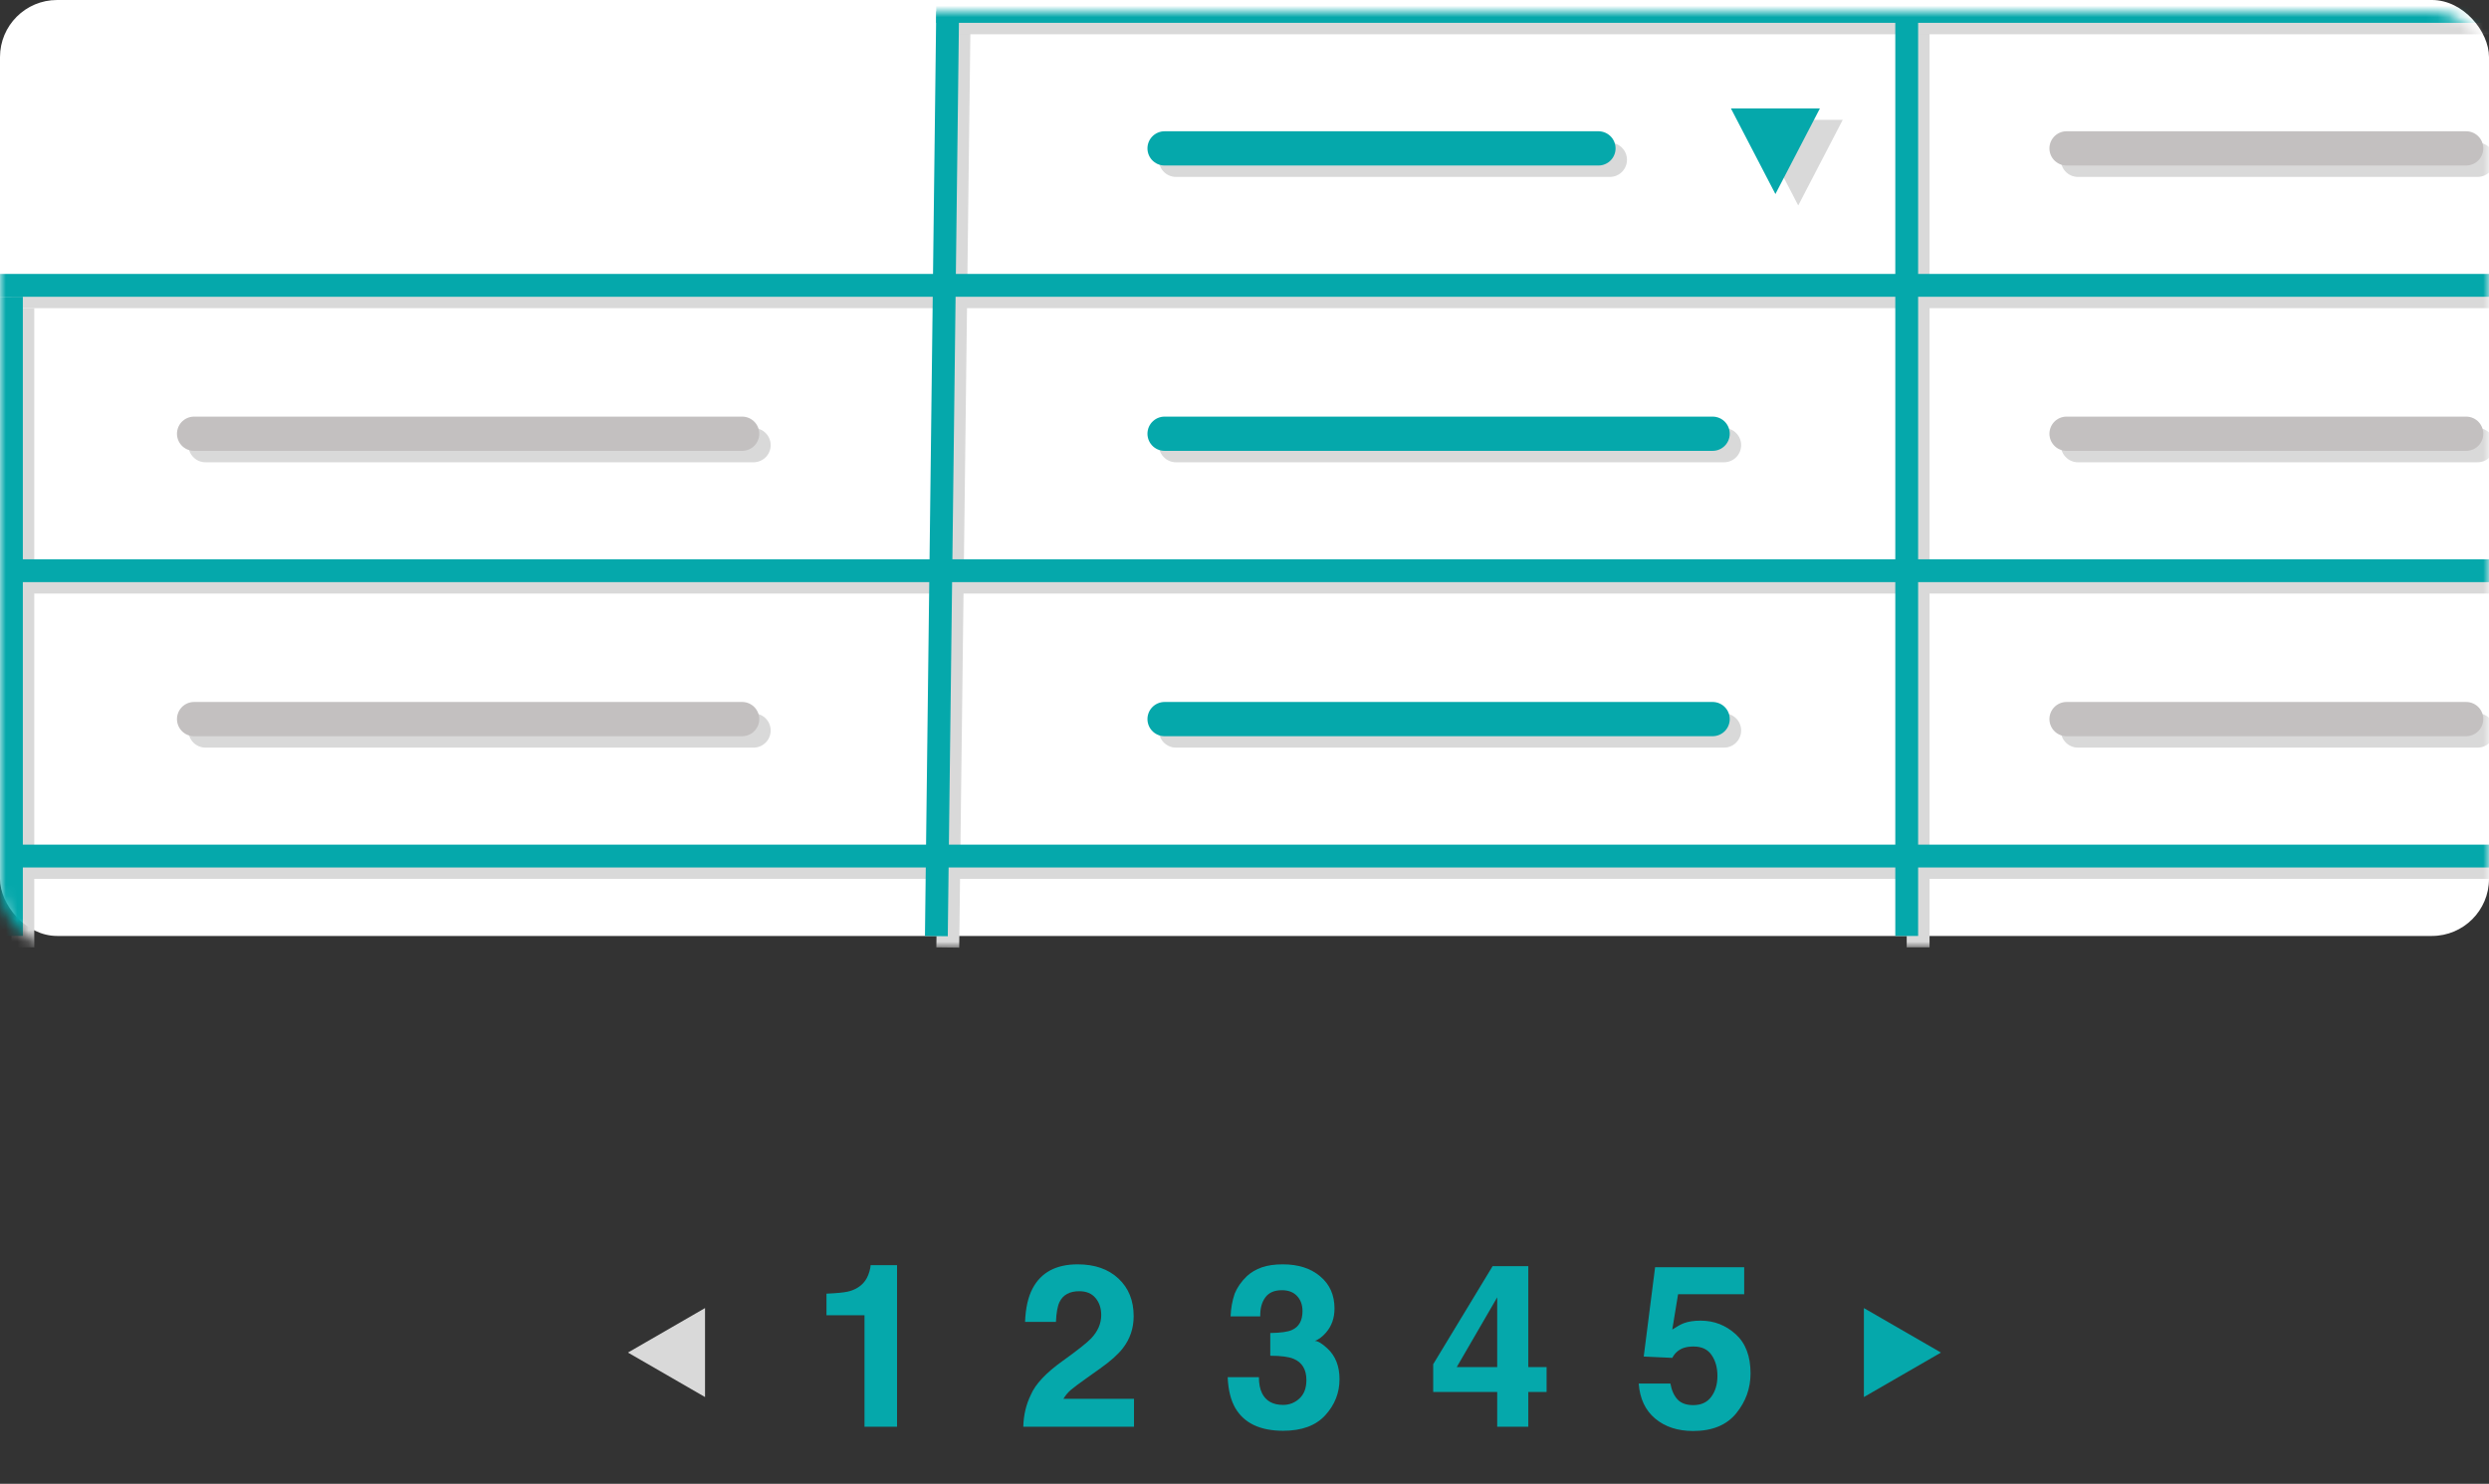 <svg xmlns="http://www.w3.org/2000/svg" width="218" height="130" viewBox="0 0 218 130" fill="none">
<rect x="0" y="0" width="218" height="130" fill="#333333" stroke="none"/>
<rect width="218" height="82" rx="5" fill="white"/>
<mask id="mask0_245_352" style="mask-type:alpha" maskUnits="userSpaceOnUse" x="0" y="1" width="218" height="82">
<rect y="1" width="218" height="82" rx="5" fill="white"/>
</mask>

<g mask="url(#mask0_245_352)">
<line x1="84" y1="2.012" x2="83.012" y2="83.012" stroke="#D9D9D9" stroke-width="2"/>
<path d="M103 14L141 14" stroke="#D9D9D9" stroke-width="3" stroke-linecap="round"/>
<path d="M103 39L151 39" stroke="#D9D9D9" stroke-width="3" stroke-linecap="round"/>
<path d="M103 64L151 64" stroke="#D9D9D9" stroke-width="3" stroke-linecap="round"/>
<path d="M182 39L217 39" stroke="#D9D9D9" stroke-width="3" stroke-linecap="round"/>
<path d="M182 64H217" stroke="#D9D9D9" stroke-width="3" stroke-linecap="round"/>
<path d="M182 14L217 14" stroke="#D9D9D9" stroke-width="3" stroke-linecap="round"/>
<line x1="168" y1="2" x2="168" y2="83" stroke="#D9D9D9" stroke-width="2"/>
<line x1="2" y1="27" x2="2" y2="83" stroke="#D9D9D9" stroke-width="2"/>
<line x1="83" y1="2" x2="219" y2="2" stroke="#D9D9D9" stroke-width="2"/>
<line x1="1" y1="26" x2="219" y2="26" stroke="#D9D9D9" stroke-width="2"/>
<line x1="1" y1="51" x2="219" y2="51" stroke="#D9D9D9" stroke-width="2"/>
<line x1="1" y1="76" x2="219" y2="76" stroke="#D9D9D9" stroke-width="2"/>
<path d="M18 39L66 39" stroke="#D9D9D9" stroke-width="3" stroke-linecap="round"/>
<path d="M18 64L66 64" stroke="#D9D9D9" stroke-width="3" stroke-linecap="round"/>
<line x1="83" y1="1.012" x2="82.012" y2="82.012" stroke="#05A8AB" stroke-width="2"/>
<path d="M102 13L140 13" stroke="#05A8AB" stroke-width="3" stroke-linecap="round"/>
<path d="M102 38L150 38" stroke="#05A8AB" stroke-width="3" stroke-linecap="round"/>
<path d="M102 63L150 63" stroke="#05A8AB" stroke-width="3" stroke-linecap="round"/>
<path d="M181 38L216 38" stroke="#C3C0C0" stroke-width="3" stroke-linecap="round"/>
<path d="M181 63H216" stroke="#C3C0C0" stroke-width="3" stroke-linecap="round"/>
<path d="M181 13L216 13" stroke="#C3C0C0" stroke-width="3" stroke-linecap="round"/>
<line x1="167" y1="1" x2="167" y2="82" stroke="#05A8AB" stroke-width="2"/>
<line x1="1" y1="26" x2="1" y2="82" stroke="#05A8AB" stroke-width="2"/>
<line x1="82" y1="1" x2="218" y2="1" stroke="#05A8AB" stroke-width="2"/>
<line x1="8.74228e-08" y1="25" x2="218" y2="25" stroke="#05A8AB" stroke-width="2"/>
<line x1="8.74228e-08" y1="50" x2="218" y2="50" stroke="#05A8AB" stroke-width="2"/>
<line y1="75" x2="218" y2="75" stroke="#05A8AB" stroke-width="2"/>
<path d="M17 38L65 38" stroke="#C3C0C0" stroke-width="3" stroke-linecap="round"/>
<path d="M17 63L65 63" stroke="#C3C0C0" stroke-width="3" stroke-linecap="round"/>
<path d="M157.5 18L153.603 10.5L161.397 10.5L157.5 18Z" fill="#D9D9D9"/>
<path d="M155.5 17L151.603 9.5L159.397 9.5L155.5 17Z" fill="#05A8AB"/>
</g>
<path d="M78.568 125H75.717V115.234H72.387V113.34C73.266 113.301 73.881 113.242 74.232 113.164C74.792 113.04 75.248 112.793 75.6 112.422C75.841 112.168 76.023 111.829 76.147 111.406C76.218 111.152 76.254 110.964 76.254 110.84H78.568V125Z" fill="#05A8AB"/>
<path d="M95.953 113.721C95.621 113.324 95.146 113.125 94.527 113.125C93.681 113.125 93.105 113.441 92.799 114.072C92.623 114.437 92.519 115.016 92.486 115.811H89.781C89.827 114.606 90.045 113.633 90.436 112.891C91.178 111.478 92.496 110.771 94.391 110.771C95.888 110.771 97.079 111.188 97.965 112.021C98.85 112.848 99.293 113.945 99.293 115.312C99.293 116.361 98.981 117.292 98.356 118.105C97.945 118.646 97.272 119.248 96.334 119.912L95.221 120.703C94.524 121.198 94.046 121.556 93.785 121.777C93.531 121.999 93.316 122.256 93.141 122.549H99.322V125H89.625C89.651 123.984 89.869 123.057 90.279 122.217C90.676 121.273 91.614 120.273 93.092 119.219C94.374 118.301 95.204 117.643 95.582 117.246C96.162 116.628 96.451 115.951 96.451 115.215C96.451 114.616 96.285 114.118 95.953 113.721Z" fill="#05A8AB"/>
<path d="M110.828 113.662C110.516 114.079 110.366 114.635 110.379 115.332H107.781C107.807 114.629 107.928 113.962 108.143 113.33C108.37 112.777 108.729 112.266 109.217 111.797C109.581 111.465 110.014 111.211 110.516 111.035C111.017 110.859 111.632 110.771 112.361 110.771C113.715 110.771 114.806 111.123 115.633 111.826C116.466 112.523 116.883 113.46 116.883 114.639C116.883 115.472 116.635 116.175 116.141 116.748C115.828 117.106 115.503 117.35 115.164 117.48C115.418 117.48 115.783 117.699 116.258 118.135C116.967 118.792 117.322 119.691 117.322 120.83C117.322 122.028 116.906 123.083 116.072 123.994C115.245 124.899 114.018 125.352 112.391 125.352C110.385 125.352 108.992 124.697 108.211 123.389C107.801 122.692 107.573 121.781 107.527 120.654H110.262C110.262 121.221 110.353 121.689 110.535 122.061C110.874 122.744 111.489 123.086 112.381 123.086C112.928 123.086 113.403 122.9 113.807 122.529C114.217 122.152 114.422 121.611 114.422 120.908C114.422 119.977 114.044 119.355 113.289 119.043C112.859 118.867 112.182 118.779 111.258 118.779V116.787C112.163 116.774 112.794 116.686 113.152 116.523C113.771 116.25 114.08 115.697 114.08 114.863C114.08 114.323 113.921 113.883 113.602 113.545C113.289 113.206 112.846 113.037 112.273 113.037C111.616 113.037 111.134 113.245 110.828 113.662Z" fill="#05A8AB"/>
<path d="M135.459 119.775V121.953H133.857V125H131.133V121.953H125.527V119.521L130.732 110.928H133.857V119.775H135.459ZM127.588 119.775H131.133V113.662L127.588 119.775Z" fill="#05A8AB"/>
<path d="M148.332 117.969C147.993 117.969 147.701 118.011 147.453 118.096C147.017 118.252 146.688 118.542 146.467 118.965L143.967 118.848L144.963 111.025H152.766V113.389H146.975L146.467 116.484C146.896 116.204 147.232 116.019 147.473 115.928C147.876 115.778 148.368 115.703 148.947 115.703C150.119 115.703 151.141 116.097 152.014 116.885C152.886 117.673 153.322 118.818 153.322 120.322C153.322 121.631 152.902 122.799 152.062 123.828C151.223 124.857 149.966 125.371 148.293 125.371C146.945 125.371 145.839 125.01 144.973 124.287C144.107 123.564 143.625 122.539 143.527 121.211H146.301C146.411 121.816 146.623 122.285 146.936 122.617C147.248 122.943 147.704 123.105 148.303 123.105C148.993 123.105 149.517 122.865 149.875 122.383C150.24 121.895 150.422 121.283 150.422 120.547C150.422 119.824 150.253 119.215 149.914 118.721C149.576 118.219 149.048 117.969 148.332 117.969Z" fill="#05A8AB"/>
<path d="M55 118.5L61.75 114.603L61.75 122.397L55 118.5Z" fill="#D9D9D9"/>
<path d="M170 118.5L163.25 122.397L163.25 114.603L170 118.5Z" fill="#05A8AB"/>
</svg>